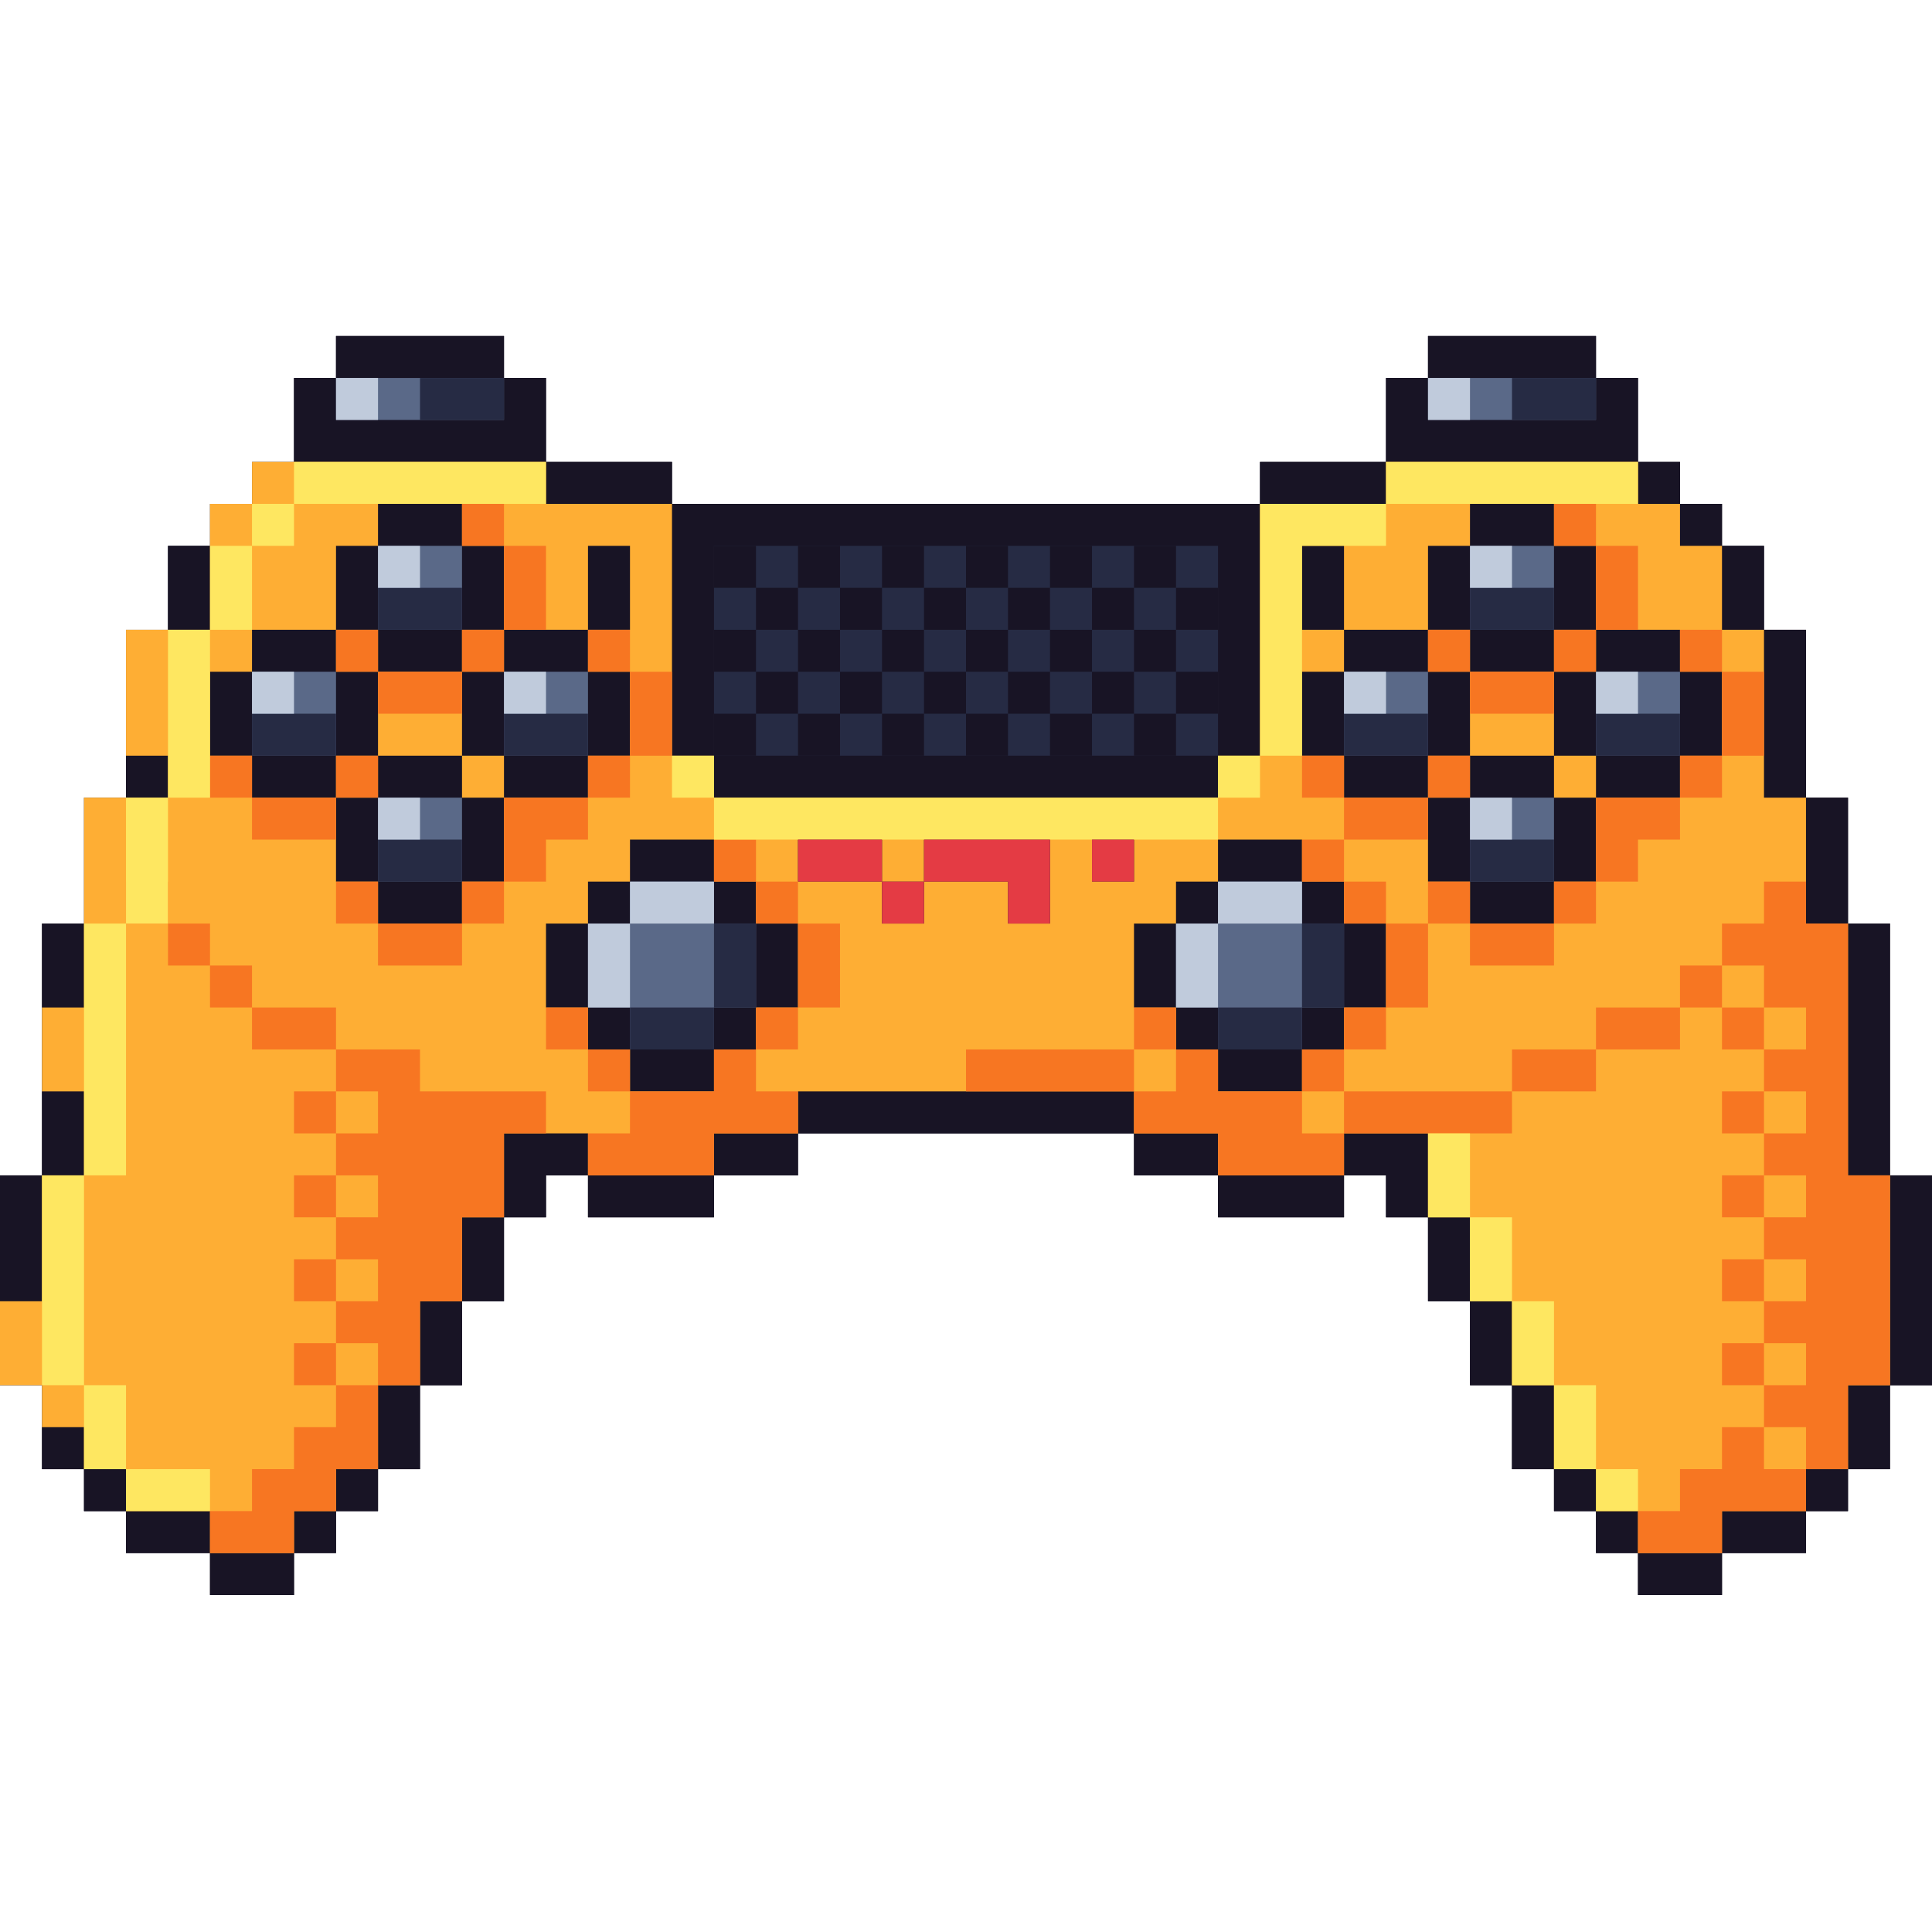 <svg xmlns="http://www.w3.org/2000/svg" xmlns:xlink="http://www.w3.org/1999/xlink" width="500" zoomAndPan="magnify" viewBox="0 0 375 375" height="500" preserveAspectRatio="xMidYMid meet" version="1.0"><defs><clipPath id="0d04734669"><path d="M 0 65.156 L 375 65.156 L 375 309.656 L 0 309.656 Z M 0 65.156 " clip-rule="nonzero"/></clipPath></defs><g clip-path="url(#0d04734669)"><path fill="#181425" d="M 375 228.137 L 375 268.867 L 366.848 268.867 L 366.848 285.156 L 358.695 285.156 L 358.695 293.305 L 350.543 293.305 L 350.543 301.449 L 334.238 301.449 L 334.238 309.594 L 317.934 309.594 L 317.934 301.449 L 309.781 301.449 L 309.781 293.305 L 301.629 293.305 L 301.629 285.156 L 293.477 285.156 L 293.477 268.867 L 285.324 268.867 L 285.324 252.574 L 277.176 252.574 L 277.176 236.281 L 269.023 236.281 L 269.023 228.137 L 260.871 228.137 L 260.871 236.281 L 236.414 236.281 L 236.414 228.137 L 220.109 228.137 L 220.109 219.988 L 154.891 219.988 L 154.891 228.137 L 138.586 228.137 L 138.586 236.281 L 114.129 236.281 L 114.129 228.137 L 105.977 228.137 L 105.977 236.281 L 97.824 236.281 L 97.824 252.574 L 89.676 252.574 L 89.676 268.867 L 81.523 268.867 L 81.523 285.156 L 73.371 285.156 L 73.371 293.305 L 65.219 293.305 L 65.219 301.449 L 57.066 301.449 L 57.066 309.594 L 40.762 309.594 L 40.762 301.449 L 24.457 301.449 L 24.457 293.305 L 16.305 293.305 L 16.305 285.156 L 8.152 285.156 L 8.152 268.867 L 0 268.867 L 0 228.137 L 8.152 228.137 L 8.152 179.262 L 16.305 179.262 L 16.305 154.824 L 24.457 154.824 L 24.457 122.238 L 32.609 122.238 L 32.609 105.945 L 40.762 105.945 L 40.762 97.801 L 48.914 97.801 L 48.914 89.656 L 57.066 89.656 L 57.066 73.363 L 65.219 73.363 L 65.219 65.219 L 97.824 65.219 L 97.824 73.363 L 105.977 73.363 L 105.977 89.656 L 130.434 89.656 L 130.434 97.801 L 244.566 97.801 L 244.566 89.656 L 269.023 89.656 L 269.023 73.363 L 277.176 73.363 L 277.176 65.219 L 309.781 65.219 L 309.781 73.363 L 317.934 73.363 L 317.934 89.656 L 326.086 89.656 L 326.086 97.801 L 334.238 97.801 L 334.238 105.945 L 342.391 105.945 L 342.391 122.238 L 350.543 122.238 L 350.543 154.824 L 358.695 154.824 L 358.695 179.262 L 366.848 179.262 L 366.848 228.137 Z M 375 228.137 " fill-opacity="1" fill-rule="nonzero"/><path fill="#181425" d="M 326.086 89.656 L 326.086 97.801 L 317.934 97.801 L 317.934 89.656 Z M 326.086 97.801 L 326.086 105.945 L 334.238 105.945 L 334.238 97.801 Z M 334.238 105.945 L 334.238 122.238 L 342.391 122.238 L 342.391 105.945 Z M 342.391 122.238 L 342.391 154.824 L 350.543 154.824 L 350.543 122.238 Z M 350.543 154.824 L 350.543 179.262 L 358.695 179.262 L 358.695 154.824 Z M 358.695 179.262 L 358.695 228.137 L 366.848 228.137 L 366.848 179.262 Z M 366.848 228.137 L 366.848 268.867 L 375 268.867 L 375 228.137 Z M 358.695 285.156 L 366.848 285.156 L 366.848 268.867 L 358.695 268.867 Z M 350.543 293.305 L 358.695 293.305 L 358.695 285.156 L 350.543 285.156 Z M 334.238 301.449 L 350.543 301.449 L 350.543 293.305 L 334.238 293.305 Z M 317.934 309.594 L 334.238 309.594 L 334.238 301.449 L 317.934 301.449 Z M 309.781 293.305 L 309.781 301.449 L 317.934 301.449 L 317.934 293.305 Z M 301.629 285.156 L 301.629 293.305 L 309.781 293.305 L 309.781 285.156 Z M 293.477 268.867 L 293.477 285.156 L 301.629 285.156 L 301.629 268.867 Z M 285.324 252.574 L 285.324 268.867 L 293.477 268.867 L 293.477 252.574 Z M 277.176 236.281 L 277.176 252.574 L 285.324 252.574 L 285.324 236.281 Z M 269.023 219.988 L 260.871 219.988 L 260.871 228.137 L 269.023 228.137 L 269.023 236.281 L 277.176 236.281 L 277.176 219.988 Z M 236.414 236.281 L 260.871 236.281 L 260.871 228.137 L 236.414 228.137 Z M 220.109 219.988 L 220.109 228.137 L 236.414 228.137 L 236.414 219.988 Z M 187.5 211.844 L 154.891 211.844 L 154.891 219.988 L 220.109 219.988 L 220.109 211.844 Z M 236.414 162.969 L 236.414 171.113 L 252.719 171.113 L 252.719 162.969 Z M 260.871 179.262 L 260.871 171.113 L 252.719 171.113 L 252.719 179.262 Z M 269.023 195.551 L 269.023 179.262 L 260.871 179.262 L 260.871 195.551 Z M 252.719 203.699 L 260.871 203.699 L 260.871 195.551 L 252.719 195.551 Z M 236.414 211.844 L 252.719 211.844 L 252.719 203.699 L 236.414 203.699 Z M 228.262 195.551 L 228.262 203.699 L 236.414 203.699 L 236.414 195.551 Z M 220.109 179.262 L 220.109 195.551 L 228.262 195.551 L 228.262 179.262 Z M 236.414 171.113 L 228.262 171.113 L 228.262 179.262 L 236.414 179.262 Z M 244.566 97.801 L 269.023 97.801 L 269.023 89.656 L 244.566 89.656 Z M 309.781 65.219 L 277.176 65.219 L 277.176 73.363 L 309.781 73.363 Z M 317.934 73.363 L 309.781 73.363 L 309.781 81.508 L 277.176 81.508 L 277.176 73.363 L 269.023 73.363 L 269.023 89.656 L 317.934 89.656 Z M 252.719 105.945 L 252.719 122.238 L 260.871 122.238 L 260.871 105.945 Z M 40.762 105.945 L 32.609 105.945 L 32.609 122.238 L 40.762 122.238 Z M 32.609 146.676 L 24.457 146.676 L 24.457 154.824 L 32.609 154.824 Z M 16.305 179.262 L 8.152 179.262 L 8.152 195.551 L 16.305 195.551 Z M 8.152 228.137 L 0 228.137 L 0 252.574 L 8.152 252.574 Z M 8.152 277.012 L 8.152 285.156 L 16.305 285.156 L 16.305 277.012 Z M 16.305 285.156 L 16.305 293.305 L 24.457 293.305 L 24.457 285.156 Z M 24.457 293.305 L 24.457 301.449 L 40.762 301.449 L 40.762 293.305 Z M 40.762 309.594 L 57.066 309.594 L 57.066 301.449 L 40.762 301.449 Z M 57.066 301.449 L 65.219 301.449 L 65.219 293.305 L 57.066 293.305 Z M 65.219 293.305 L 73.371 293.305 L 73.371 285.156 L 65.219 285.156 Z M 73.371 285.156 L 81.523 285.156 L 81.523 268.867 L 73.371 268.867 Z M 81.523 268.867 L 89.676 268.867 L 89.676 252.574 L 81.523 252.574 Z M 89.676 252.574 L 97.824 252.574 L 97.824 236.281 L 89.676 236.281 Z M 105.977 219.988 L 97.824 219.988 L 97.824 236.281 L 105.977 236.281 L 105.977 228.137 L 114.129 228.137 L 114.129 219.988 Z M 114.129 236.281 L 138.586 236.281 L 138.586 228.137 L 114.129 228.137 Z M 138.586 228.137 L 154.891 228.137 L 154.891 219.988 L 138.586 219.988 Z M 122.281 162.969 L 122.281 171.113 L 138.586 171.113 L 138.586 162.969 Z M 122.281 171.113 L 114.129 171.113 L 114.129 179.262 L 122.281 179.262 Z M 105.977 179.262 L 105.977 195.551 L 114.129 195.551 L 114.129 179.262 Z M 114.129 195.551 L 114.129 203.699 L 122.281 203.699 L 122.281 195.551 Z M 122.281 211.844 L 138.586 211.844 L 138.586 203.699 L 122.281 203.699 Z M 138.586 203.699 L 146.738 203.699 L 146.738 195.551 L 138.586 195.551 Z M 154.891 195.551 L 154.891 179.262 L 146.738 179.262 L 146.738 195.551 Z M 146.738 179.262 L 146.738 171.113 L 138.586 171.113 L 138.586 179.262 Z M 105.977 89.656 L 105.977 97.801 L 130.434 97.801 L 130.434 89.656 Z M 105.977 73.363 L 97.824 73.363 L 97.824 81.508 L 65.219 81.508 L 65.219 73.363 L 57.066 73.363 L 57.066 89.656 L 105.977 89.656 Z M 97.824 65.219 L 65.219 65.219 L 65.219 73.363 L 97.824 73.363 Z M 130.434 97.801 L 130.434 146.676 L 138.586 146.676 L 138.586 105.945 L 236.414 105.945 L 236.414 146.676 L 244.566 146.676 L 244.566 97.801 Z M 122.281 105.945 L 114.129 105.945 L 114.129 122.238 L 122.281 122.238 Z M 138.586 146.676 L 138.586 154.824 L 236.414 154.824 L 236.414 146.676 Z M 301.629 97.801 L 285.324 97.801 L 285.324 105.945 L 301.629 105.945 Z M 309.781 122.238 L 309.781 105.945 L 301.629 105.945 L 301.629 122.238 Z M 301.629 122.238 L 285.324 122.238 L 285.324 130.383 L 301.629 130.383 Z M 285.324 105.945 L 277.176 105.945 L 277.176 122.238 L 285.324 122.238 Z M 326.086 130.383 L 326.086 122.238 L 309.781 122.238 L 309.781 130.383 Z M 334.238 146.676 L 334.238 130.383 L 326.086 130.383 L 326.086 146.676 Z M 309.781 154.824 L 326.086 154.824 L 326.086 146.676 L 309.781 146.676 Z M 309.781 146.676 L 309.781 130.383 L 301.629 130.383 L 301.629 146.676 Z M 277.176 130.383 L 277.176 122.238 L 260.871 122.238 L 260.871 130.383 Z M 285.324 146.676 L 285.324 130.383 L 277.176 130.383 L 277.176 146.676 Z M 260.871 146.676 L 260.871 154.824 L 277.176 154.824 L 277.176 146.676 Z M 252.719 130.383 L 252.719 146.676 L 260.871 146.676 L 260.871 130.383 Z M 285.324 154.824 L 301.629 154.824 L 301.629 146.676 L 285.324 146.676 Z M 301.629 171.113 L 309.781 171.113 L 309.781 154.824 L 301.629 154.824 Z M 285.324 179.262 L 301.629 179.262 L 301.629 171.113 L 285.324 171.113 Z M 277.176 154.824 L 277.176 171.113 L 285.324 171.113 L 285.324 154.824 Z M 89.676 97.801 L 73.371 97.801 L 73.371 105.945 L 89.676 105.945 Z M 97.824 122.238 L 97.824 105.945 L 89.676 105.945 L 89.676 122.238 Z M 89.676 122.238 L 73.371 122.238 L 73.371 130.383 L 89.676 130.383 Z M 73.371 105.945 L 65.219 105.945 L 65.219 122.238 L 73.371 122.238 Z M 114.129 130.383 L 114.129 122.238 L 97.824 122.238 L 97.824 130.383 Z M 122.281 146.676 L 122.281 130.383 L 114.129 130.383 L 114.129 146.676 Z M 97.824 154.824 L 114.129 154.824 L 114.129 146.676 L 97.824 146.676 Z M 97.824 146.676 L 97.824 130.383 L 89.676 130.383 L 89.676 146.676 Z M 65.219 122.238 L 48.914 122.238 L 48.914 130.383 L 65.219 130.383 Z M 73.371 130.383 L 65.219 130.383 L 65.219 146.676 L 73.371 146.676 Z M 48.914 146.676 L 48.914 154.824 L 65.219 154.824 L 65.219 146.676 Z M 40.762 146.676 L 48.914 146.676 L 48.914 130.383 L 40.762 130.383 Z M 73.371 154.824 L 89.676 154.824 L 89.676 146.676 L 73.371 146.676 Z M 89.676 171.113 L 97.824 171.113 L 97.824 154.824 L 89.676 154.824 Z M 73.371 179.262 L 89.676 179.262 L 89.676 171.113 L 73.371 171.113 Z M 65.219 154.824 L 65.219 171.113 L 73.371 171.113 L 73.371 154.824 Z M 16.305 211.844 L 8.152 211.844 L 8.152 228.137 L 16.305 228.137 Z M 16.305 211.844 " fill-opacity="1" fill-rule="nonzero"/></g><path fill="#feae34" d="M 358.695 228.137 L 358.695 179.262 L 350.543 179.262 L 350.543 154.824 L 342.391 154.824 L 342.391 122.238 L 334.238 122.238 L 334.238 105.945 L 326.086 105.945 L 326.086 97.801 L 317.934 97.801 L 317.934 89.656 L 269.023 89.656 L 269.023 97.801 L 244.566 97.801 L 244.566 146.676 L 236.414 146.676 L 236.414 154.824 L 138.586 154.824 L 138.586 146.676 L 130.434 146.676 L 130.434 97.801 L 105.977 97.801 L 105.977 89.656 L 57.066 89.656 L 57.066 97.801 L 48.914 97.801 L 48.914 105.945 L 40.762 105.945 L 40.762 122.238 L 32.609 122.238 L 32.609 154.824 L 24.457 154.824 L 24.457 179.262 L 16.305 179.262 L 16.305 228.137 L 8.152 228.137 L 8.152 268.867 L 16.305 268.867 L 16.305 285.156 L 24.457 285.156 L 24.457 293.305 L 40.762 293.305 L 40.762 301.449 L 57.066 301.449 L 57.066 293.305 L 65.219 293.305 L 65.219 285.156 L 73.371 285.156 L 73.371 268.867 L 81.523 268.867 L 81.523 252.574 L 89.676 252.574 L 89.676 236.281 L 97.824 236.281 L 97.824 219.988 L 114.129 219.988 L 114.129 228.137 L 138.586 228.137 L 138.586 219.988 L 154.891 219.988 L 154.891 211.844 L 220.109 211.844 L 220.109 219.988 L 236.414 219.988 L 236.414 228.137 L 260.871 228.137 L 260.871 219.988 L 277.176 219.988 L 277.176 236.281 L 285.324 236.281 L 285.324 252.574 L 293.477 252.574 L 293.477 268.867 L 301.629 268.867 L 301.629 285.156 L 309.781 285.156 L 309.781 293.305 L 317.934 293.305 L 317.934 301.449 L 334.238 301.449 L 334.238 293.305 L 350.543 293.305 L 350.543 285.156 L 358.695 285.156 L 358.695 268.867 L 366.848 268.867 L 366.848 228.137 Z M 97.824 154.824 L 97.824 171.113 L 89.676 171.113 L 89.676 179.262 L 73.371 179.262 L 73.371 171.113 L 65.219 171.113 L 65.219 154.824 L 48.914 154.824 L 48.914 146.676 L 40.762 146.676 L 40.762 130.383 L 48.914 130.383 L 48.914 122.238 L 65.219 122.238 L 65.219 105.945 L 73.371 105.945 L 73.371 97.801 L 89.676 97.801 L 89.676 105.945 L 97.824 105.945 L 97.824 122.238 L 114.129 122.238 L 114.129 105.945 L 122.281 105.945 L 122.281 122.238 L 114.129 122.238 L 114.129 130.383 L 122.281 130.383 L 122.281 146.676 L 114.129 146.676 L 114.129 154.824 Z M 154.891 195.551 L 146.738 195.551 L 146.738 203.699 L 138.586 203.699 L 138.586 211.844 L 122.281 211.844 L 122.281 203.699 L 114.129 203.699 L 114.129 195.551 L 105.977 195.551 L 105.977 179.262 L 114.129 179.262 L 114.129 171.113 L 122.281 171.113 L 122.281 162.969 L 138.586 162.969 L 138.586 171.113 L 146.738 171.113 L 146.738 179.262 L 154.891 179.262 Z M 203.805 179.262 L 195.652 179.262 L 195.652 171.113 L 179.348 171.113 L 179.348 179.262 L 171.195 179.262 L 171.195 171.113 L 154.891 171.113 L 154.891 162.969 L 171.195 162.969 L 171.195 171.113 L 179.348 171.113 L 179.348 162.969 L 203.805 162.969 Z M 211.957 171.113 L 211.957 162.969 L 220.109 162.969 L 220.109 171.113 Z M 269.023 195.551 L 260.871 195.551 L 260.871 203.699 L 252.719 203.699 L 252.719 211.844 L 236.414 211.844 L 236.414 203.699 L 228.262 203.699 L 228.262 195.551 L 220.109 195.551 L 220.109 179.262 L 228.262 179.262 L 228.262 171.113 L 236.414 171.113 L 236.414 162.969 L 252.719 162.969 L 252.719 171.113 L 260.871 171.113 L 260.871 179.262 L 269.023 179.262 Z M 334.238 146.676 L 326.086 146.676 L 326.086 154.824 L 309.781 154.824 L 309.781 171.113 L 301.629 171.113 L 301.629 179.262 L 285.324 179.262 L 285.324 171.113 L 277.176 171.113 L 277.176 154.824 L 260.871 154.824 L 260.871 146.676 L 252.719 146.676 L 252.719 130.383 L 260.871 130.383 L 260.871 122.238 L 252.719 122.238 L 252.719 105.945 L 260.871 105.945 L 260.871 122.238 L 277.176 122.238 L 277.176 105.945 L 285.324 105.945 L 285.324 97.801 L 301.629 97.801 L 301.629 105.945 L 309.781 105.945 L 309.781 122.238 L 326.086 122.238 L 326.086 130.383 L 334.238 130.383 Z M 309.781 122.238 L 309.781 130.383 L 301.629 130.383 L 301.629 122.238 Z M 285.324 122.238 L 285.324 130.383 L 277.176 130.383 L 277.176 122.238 Z M 309.781 146.676 L 309.781 154.824 L 301.629 154.824 L 301.629 146.676 Z M 285.324 146.676 L 285.324 154.824 L 277.176 154.824 L 277.176 146.676 Z M 97.824 122.238 L 97.824 130.383 L 89.676 130.383 L 89.676 122.238 Z M 73.371 122.238 L 73.371 130.383 L 65.219 130.383 L 65.219 122.238 Z M 97.824 146.676 L 97.824 154.824 L 89.676 154.824 L 89.676 146.676 Z M 73.371 146.676 L 73.371 154.824 L 65.219 154.824 L 65.219 146.676 Z M 301.629 130.383 L 301.629 146.676 L 285.324 146.676 L 285.324 130.383 Z M 89.676 130.383 L 89.676 146.676 L 73.371 146.676 L 73.371 130.383 Z M 16.305 179.262 L 24.457 179.262 L 24.457 154.824 L 16.305 154.824 Z M 24.457 146.676 L 32.609 146.676 L 32.609 122.238 L 24.457 122.238 Z M 40.762 105.945 L 48.914 105.945 L 48.914 97.801 L 40.762 97.801 Z M 48.914 97.801 L 57.066 97.801 L 57.066 89.656 L 48.914 89.656 Z M 16.305 211.844 L 8.152 211.844 L 8.152 195.551 L 16.305 195.551 Z M 8.152 268.867 L 0 268.867 L 0 252.574 L 8.152 252.574 Z M 8.152 268.867 L 16.305 268.867 L 16.305 277.012 L 8.152 277.012 Z M 8.152 268.867 " fill-opacity="1" fill-rule="nonzero"/><path fill="#5a6988" d="M 309.781 73.363 L 309.781 81.508 L 277.176 81.508 L 277.176 73.363 Z M 65.219 73.363 L 65.219 81.508 L 97.824 81.508 L 97.824 73.363 Z M 252.719 179.262 L 252.719 171.113 L 236.414 171.113 L 236.414 179.262 L 228.262 179.262 L 228.262 195.551 L 236.414 195.551 L 236.414 203.699 L 252.719 203.699 L 252.719 195.551 L 260.871 195.551 L 260.871 179.262 Z M 138.586 179.262 L 138.586 171.113 L 122.281 171.113 L 122.281 179.262 L 114.129 179.262 L 114.129 195.551 L 122.281 195.551 L 122.281 203.699 L 138.586 203.699 L 138.586 195.551 L 146.738 195.551 L 146.738 179.262 Z M 285.324 105.945 L 285.324 122.238 L 301.629 122.238 L 301.629 105.945 Z M 309.781 130.383 L 309.781 146.676 L 326.086 146.676 L 326.086 130.383 Z M 260.871 130.383 L 260.871 146.676 L 277.176 146.676 L 277.176 130.383 Z M 285.324 154.824 L 285.324 171.113 L 301.629 171.113 L 301.629 154.824 Z M 73.371 105.945 L 73.371 122.238 L 89.676 122.238 L 89.676 105.945 Z M 97.824 130.383 L 97.824 146.676 L 114.129 146.676 L 114.129 130.383 Z M 48.914 130.383 L 48.914 146.676 L 65.219 146.676 L 65.219 130.383 Z M 73.371 154.824 L 73.371 171.113 L 89.676 171.113 L 89.676 154.824 Z M 73.371 154.824 " fill-opacity="1" fill-rule="nonzero"/><path fill="#262b44" d="M 138.586 105.945 L 236.414 105.945 L 236.414 146.676 L 138.586 146.676 Z M 138.586 105.945 " fill-opacity="1" fill-rule="nonzero"/><path fill="#f77622" d="M 48.914 154.824 L 40.762 154.824 L 40.762 146.676 L 48.914 146.676 Z M 65.219 162.969 L 65.219 154.824 L 48.914 154.824 L 48.914 162.969 Z M 73.371 146.676 L 65.219 146.676 L 65.219 154.824 L 73.371 154.824 Z M 89.676 138.531 L 89.676 130.383 L 73.371 130.383 L 73.371 138.531 Z M 97.824 122.238 L 89.676 122.238 L 89.676 130.383 L 97.824 130.383 Z M 73.371 122.238 L 65.219 122.238 L 65.219 130.383 L 73.371 130.383 Z M 105.977 105.945 L 97.824 105.945 L 97.824 122.238 L 105.977 122.238 Z M 89.676 97.801 L 89.676 105.945 L 97.824 105.945 L 97.824 97.801 Z M 114.129 122.238 L 114.129 130.383 L 122.281 130.383 L 122.281 122.238 Z M 130.434 130.383 L 122.281 130.383 L 122.281 146.676 L 130.434 146.676 Z M 122.281 146.676 L 114.129 146.676 L 114.129 154.824 L 122.281 154.824 Z M 97.824 162.969 L 97.824 171.113 L 105.977 171.113 L 105.977 162.969 L 114.129 162.969 L 114.129 154.824 L 97.824 154.824 Z M 89.676 179.262 L 97.824 179.262 L 97.824 171.113 L 89.676 171.113 Z M 73.371 187.406 L 89.676 187.406 L 89.676 179.262 L 73.371 179.262 Z M 65.219 171.113 L 65.219 179.262 L 73.371 179.262 L 73.371 171.113 Z M 252.719 146.676 L 252.719 154.824 L 260.871 154.824 L 260.871 146.676 Z M 277.176 154.824 L 260.871 154.824 L 260.871 162.969 L 277.176 162.969 Z M 285.324 146.676 L 277.176 146.676 L 277.176 154.824 L 285.324 154.824 Z M 301.629 138.531 L 301.629 130.383 L 285.324 130.383 L 285.324 138.531 Z M 309.781 122.238 L 301.629 122.238 L 301.629 130.383 L 309.781 130.383 Z M 285.324 122.238 L 277.176 122.238 L 277.176 130.383 L 285.324 130.383 Z M 317.934 105.945 L 309.781 105.945 L 309.781 122.238 L 317.934 122.238 Z M 301.629 97.801 L 301.629 105.945 L 309.781 105.945 L 309.781 97.801 Z M 326.086 122.238 L 326.086 130.383 L 334.238 130.383 L 334.238 122.238 Z M 342.391 130.383 L 334.238 130.383 L 334.238 146.676 L 342.391 146.676 Z M 334.238 146.676 L 326.086 146.676 L 326.086 154.824 L 334.238 154.824 Z M 317.934 162.969 L 326.086 162.969 L 326.086 154.824 L 309.781 154.824 L 309.781 171.113 L 317.934 171.113 Z M 309.781 171.113 L 301.629 171.113 L 301.629 179.262 L 309.781 179.262 Z M 301.629 187.406 L 301.629 179.262 L 285.324 179.262 L 285.324 187.406 Z M 285.324 171.113 L 277.176 171.113 L 277.176 179.262 L 285.324 179.262 Z M 81.523 203.699 L 65.219 203.699 L 65.219 211.844 L 73.371 211.844 L 73.371 219.988 L 65.219 219.988 L 65.219 228.137 L 73.371 228.137 L 73.371 236.281 L 65.219 236.281 L 65.219 244.426 L 73.371 244.426 L 73.371 252.574 L 65.219 252.574 L 65.219 260.719 L 73.371 260.719 L 73.371 268.867 L 81.523 268.867 L 81.523 252.574 L 89.676 252.574 L 89.676 236.281 L 97.824 236.281 L 97.824 219.988 L 105.977 219.988 L 105.977 211.844 L 81.523 211.844 Z M 48.914 195.551 L 48.914 203.699 L 65.219 203.699 L 65.219 195.551 Z M 40.762 187.406 L 40.762 195.551 L 48.914 195.551 L 48.914 187.406 Z M 32.609 179.262 L 32.609 187.406 L 40.762 187.406 L 40.762 179.262 Z M 24.457 171.113 L 24.457 179.262 L 32.609 179.262 L 32.609 171.113 Z M 65.219 277.012 L 57.066 277.012 L 57.066 285.156 L 48.914 285.156 L 48.914 293.305 L 40.762 293.305 L 40.762 301.449 L 57.066 301.449 L 57.066 293.305 L 65.219 293.305 L 65.219 285.156 L 73.371 285.156 L 73.371 268.867 L 65.219 268.867 Z M 57.066 211.844 L 57.066 219.988 L 65.219 219.988 L 65.219 211.844 Z M 57.066 228.137 L 57.066 236.281 L 65.219 236.281 L 65.219 228.137 Z M 57.066 244.426 L 57.066 252.574 L 65.219 252.574 L 65.219 244.426 Z M 57.066 260.719 L 57.066 268.867 L 65.219 268.867 L 65.219 260.719 Z M 260.871 219.988 L 293.477 219.988 L 293.477 211.844 L 260.871 211.844 Z M 293.477 211.844 L 309.781 211.844 L 309.781 203.699 L 293.477 203.699 Z M 309.781 203.699 L 326.086 203.699 L 326.086 195.551 L 309.781 195.551 Z M 326.086 187.406 L 326.086 195.551 L 334.238 195.551 L 334.238 187.406 Z M 358.695 228.137 L 358.695 179.262 L 350.543 179.262 L 350.543 171.113 L 342.391 171.113 L 342.391 179.262 L 334.238 179.262 L 334.238 187.406 L 342.391 187.406 L 342.391 195.551 L 350.543 195.551 L 350.543 203.699 L 342.391 203.699 L 342.391 211.844 L 350.543 211.844 L 350.543 219.988 L 342.391 219.988 L 342.391 228.137 L 350.543 228.137 L 350.543 236.281 L 342.391 236.281 L 342.391 244.426 L 350.543 244.426 L 350.543 252.574 L 342.391 252.574 L 342.391 260.719 L 350.543 260.719 L 350.543 268.867 L 342.391 268.867 L 342.391 277.012 L 350.543 277.012 L 350.543 285.156 L 358.695 285.156 L 358.695 268.867 L 366.848 268.867 L 366.848 228.137 Z M 334.238 195.551 L 334.238 203.699 L 342.391 203.699 L 342.391 195.551 Z M 334.238 211.844 L 334.238 219.988 L 342.391 219.988 L 342.391 211.844 Z M 334.238 228.137 L 334.238 236.281 L 342.391 236.281 L 342.391 228.137 Z M 334.238 244.426 L 334.238 252.574 L 342.391 252.574 L 342.391 244.426 Z M 334.238 260.719 L 334.238 268.867 L 342.391 268.867 L 342.391 260.719 Z M 342.391 277.012 L 334.238 277.012 L 334.238 285.156 L 326.086 285.156 L 326.086 293.305 L 317.934 293.305 L 317.934 301.449 L 334.238 301.449 L 334.238 293.305 L 350.543 293.305 L 350.543 285.156 L 342.391 285.156 Z M 187.5 203.699 L 187.5 211.844 L 220.109 211.844 L 220.109 203.699 Z M 114.129 203.699 L 114.129 211.844 L 122.281 211.844 L 122.281 203.699 Z M 105.977 195.551 L 105.977 203.699 L 114.129 203.699 L 114.129 195.551 Z M 138.586 211.844 L 122.281 211.844 L 122.281 219.988 L 114.129 219.988 L 114.129 228.137 L 138.586 228.137 L 138.586 219.988 L 154.891 219.988 L 154.891 211.844 L 146.738 211.844 L 146.738 203.699 L 138.586 203.699 Z M 146.738 203.699 L 154.891 203.699 L 154.891 195.551 L 146.738 195.551 Z M 154.891 195.551 L 163.043 195.551 L 163.043 179.262 L 154.891 179.262 Z M 146.738 171.113 L 146.738 179.262 L 154.891 179.262 L 154.891 171.113 Z M 138.586 162.969 L 138.586 171.113 L 146.738 171.113 L 146.738 162.969 Z M 228.262 195.551 L 220.109 195.551 L 220.109 203.699 L 228.262 203.699 Z M 252.719 211.844 L 236.414 211.844 L 236.414 203.699 L 228.262 203.699 L 228.262 211.844 L 220.109 211.844 L 220.109 219.988 L 236.414 219.988 L 236.414 228.137 L 260.871 228.137 L 260.871 219.988 L 252.719 219.988 Z M 260.871 203.699 L 252.719 203.699 L 252.719 211.844 L 260.871 211.844 Z M 269.023 195.551 L 260.871 195.551 L 260.871 203.699 L 269.023 203.699 Z M 277.176 179.262 L 269.023 179.262 L 269.023 195.551 L 277.176 195.551 Z M 260.871 171.113 L 260.871 179.262 L 269.023 179.262 L 269.023 171.113 Z M 252.719 162.969 L 252.719 171.113 L 260.871 171.113 L 260.871 162.969 Z M 252.719 162.969 " fill-opacity="1" fill-rule="nonzero"/><path fill="#262b44" d="M 293.477 73.363 L 309.781 73.363 L 309.781 81.508 L 293.477 81.508 Z M 81.523 81.508 L 97.824 81.508 L 97.824 73.363 L 81.523 73.363 Z M 252.719 195.551 L 260.871 195.551 L 260.871 179.262 L 252.719 179.262 Z M 236.414 203.699 L 252.719 203.699 L 252.719 195.551 L 236.414 195.551 Z M 138.586 195.551 L 146.738 195.551 L 146.738 179.262 L 138.586 179.262 Z M 122.281 203.699 L 138.586 203.699 L 138.586 195.551 L 122.281 195.551 Z M 285.324 171.113 L 301.629 171.113 L 301.629 162.969 L 285.324 162.969 Z M 309.781 146.676 L 326.086 146.676 L 326.086 138.531 L 309.781 138.531 Z M 260.871 146.676 L 277.176 146.676 L 277.176 138.531 L 260.871 138.531 Z M 285.324 122.238 L 301.629 122.238 L 301.629 114.094 L 285.324 114.094 Z M 97.824 146.676 L 114.129 146.676 L 114.129 138.531 L 97.824 138.531 Z M 73.371 171.113 L 89.676 171.113 L 89.676 162.969 L 73.371 162.969 Z M 73.371 122.238 L 89.676 122.238 L 89.676 114.094 L 73.371 114.094 Z M 48.914 146.676 L 65.219 146.676 L 65.219 138.531 L 48.914 138.531 Z M 48.914 146.676 " fill-opacity="1" fill-rule="nonzero"/><path fill="#c0cbdc" d="M 73.371 81.508 L 65.219 81.508 L 65.219 73.363 L 73.371 73.363 Z M 285.324 73.363 L 277.176 73.363 L 277.176 81.508 L 285.324 81.508 Z M 81.523 105.945 L 73.371 105.945 L 73.371 114.094 L 81.523 114.094 Z M 57.066 130.383 L 48.914 130.383 L 48.914 138.531 L 57.066 138.531 Z M 105.977 130.383 L 97.824 130.383 L 97.824 138.531 L 105.977 138.531 Z M 81.523 154.824 L 73.371 154.824 L 73.371 162.969 L 81.523 162.969 Z M 122.281 179.262 L 138.586 179.262 L 138.586 171.113 L 122.281 171.113 Z M 122.281 179.262 L 114.129 179.262 L 114.129 195.551 L 122.281 195.551 Z M 236.414 179.262 L 252.719 179.262 L 252.719 171.113 L 236.414 171.113 Z M 236.414 179.262 L 228.262 179.262 L 228.262 195.551 L 236.414 195.551 Z M 260.871 138.531 L 269.023 138.531 L 269.023 130.383 L 260.871 130.383 Z M 285.324 114.094 L 293.477 114.094 L 293.477 105.945 L 285.324 105.945 Z M 309.781 138.531 L 317.934 138.531 L 317.934 130.383 L 309.781 130.383 Z M 285.324 162.969 L 293.477 162.969 L 293.477 154.824 L 285.324 154.824 Z M 285.324 162.969 " fill-opacity="1" fill-rule="nonzero"/><path fill="#181425" d="M 220.109 105.945 L 228.262 105.945 L 228.262 114.094 L 220.109 114.094 Z M 203.805 114.094 L 211.957 114.094 L 211.957 105.945 L 203.805 105.945 Z M 187.5 114.094 L 195.652 114.094 L 195.652 105.945 L 187.5 105.945 Z M 171.195 114.094 L 179.348 114.094 L 179.348 105.945 L 171.195 105.945 Z M 154.891 114.094 L 163.043 114.094 L 163.043 105.945 L 154.891 105.945 Z M 138.586 114.094 L 146.738 114.094 L 146.738 105.945 L 138.586 105.945 Z M 228.262 122.238 L 236.414 122.238 L 236.414 114.094 L 228.262 114.094 Z M 211.957 122.238 L 220.109 122.238 L 220.109 114.094 L 211.957 114.094 Z M 195.652 122.238 L 203.805 122.238 L 203.805 114.094 L 195.652 114.094 Z M 179.348 122.238 L 187.5 122.238 L 187.5 114.094 L 179.348 114.094 Z M 163.043 122.238 L 171.195 122.238 L 171.195 114.094 L 163.043 114.094 Z M 146.738 122.238 L 154.891 122.238 L 154.891 114.094 L 146.738 114.094 Z M 220.109 130.383 L 228.262 130.383 L 228.262 122.238 L 220.109 122.238 Z M 203.805 130.383 L 211.957 130.383 L 211.957 122.238 L 203.805 122.238 Z M 187.5 130.383 L 195.652 130.383 L 195.652 122.238 L 187.5 122.238 Z M 171.195 130.383 L 179.348 130.383 L 179.348 122.238 L 171.195 122.238 Z M 154.891 130.383 L 163.043 130.383 L 163.043 122.238 L 154.891 122.238 Z M 138.586 130.383 L 146.738 130.383 L 146.738 122.238 L 138.586 122.238 Z M 228.262 138.531 L 236.414 138.531 L 236.414 130.383 L 228.262 130.383 Z M 211.957 138.531 L 220.109 138.531 L 220.109 130.383 L 211.957 130.383 Z M 195.652 138.531 L 203.805 138.531 L 203.805 130.383 L 195.652 130.383 Z M 179.348 138.531 L 187.5 138.531 L 187.5 130.383 L 179.348 130.383 Z M 163.043 138.531 L 171.195 138.531 L 171.195 130.383 L 163.043 130.383 Z M 146.738 138.531 L 154.891 138.531 L 154.891 130.383 L 146.738 130.383 Z M 220.109 146.676 L 228.262 146.676 L 228.262 138.531 L 220.109 138.531 Z M 203.805 146.676 L 211.957 146.676 L 211.957 138.531 L 203.805 138.531 Z M 187.5 146.676 L 195.652 146.676 L 195.652 138.531 L 187.5 138.531 Z M 171.195 146.676 L 179.348 146.676 L 179.348 138.531 L 171.195 138.531 Z M 154.891 146.676 L 163.043 146.676 L 163.043 138.531 L 154.891 138.531 Z M 138.586 146.676 L 146.738 146.676 L 146.738 138.531 L 138.586 138.531 Z M 138.586 146.676 " fill-opacity="1" fill-rule="nonzero"/><path fill="#fee761" d="M 57.066 89.656 L 105.977 89.656 L 105.977 97.801 L 57.066 97.801 Z M 48.914 105.945 L 57.066 105.945 L 57.066 97.801 L 48.914 97.801 Z M 40.762 122.238 L 48.914 122.238 L 48.914 105.945 L 40.762 105.945 Z M 32.609 154.824 L 40.762 154.824 L 40.762 122.238 L 32.609 122.238 Z M 24.457 179.262 L 32.609 179.262 L 32.609 154.824 L 24.457 154.824 Z M 16.305 228.137 L 24.457 228.137 L 24.457 179.262 L 16.305 179.262 Z M 8.152 268.867 L 16.305 268.867 L 16.305 228.137 L 8.152 228.137 Z M 24.457 285.156 L 24.457 268.867 L 16.305 268.867 L 16.305 285.156 Z M 40.762 293.305 L 40.762 285.156 L 24.457 285.156 L 24.457 293.305 Z M 269.023 89.656 L 269.023 97.801 L 317.934 97.801 L 317.934 89.656 Z M 244.566 105.945 L 244.566 146.676 L 252.719 146.676 L 252.719 105.945 L 269.023 105.945 L 269.023 97.801 L 244.566 97.801 Z M 236.414 154.824 L 244.566 154.824 L 244.566 146.676 L 236.414 146.676 Z M 130.434 146.676 L 130.434 154.824 L 138.586 154.824 L 138.586 146.676 Z M 277.176 219.988 L 277.176 236.281 L 285.324 236.281 L 285.324 219.988 Z M 285.324 236.281 L 285.324 252.574 L 293.477 252.574 L 293.477 236.281 Z M 293.477 252.574 L 293.477 268.867 L 301.629 268.867 L 301.629 252.574 Z M 301.629 268.867 L 301.629 285.156 L 309.781 285.156 L 309.781 268.867 Z M 309.781 293.305 L 317.934 293.305 L 317.934 285.156 L 309.781 285.156 Z M 138.586 162.969 L 236.414 162.969 L 236.414 154.824 L 138.586 154.824 Z M 138.586 162.969 " fill-opacity="1" fill-rule="nonzero"/><path fill="#e43b44" d="M 171.195 162.969 L 171.195 171.113 L 154.891 171.113 L 154.891 162.969 Z M 171.195 179.262 L 179.348 179.262 L 179.348 171.113 L 171.195 171.113 Z M 179.348 162.969 L 179.348 171.113 L 195.652 171.113 L 195.652 179.262 L 203.805 179.262 L 203.805 162.969 Z M 211.957 162.969 L 211.957 171.113 L 220.109 171.113 L 220.109 162.969 Z M 211.957 162.969 " fill-opacity="1" fill-rule="nonzero"/></svg>